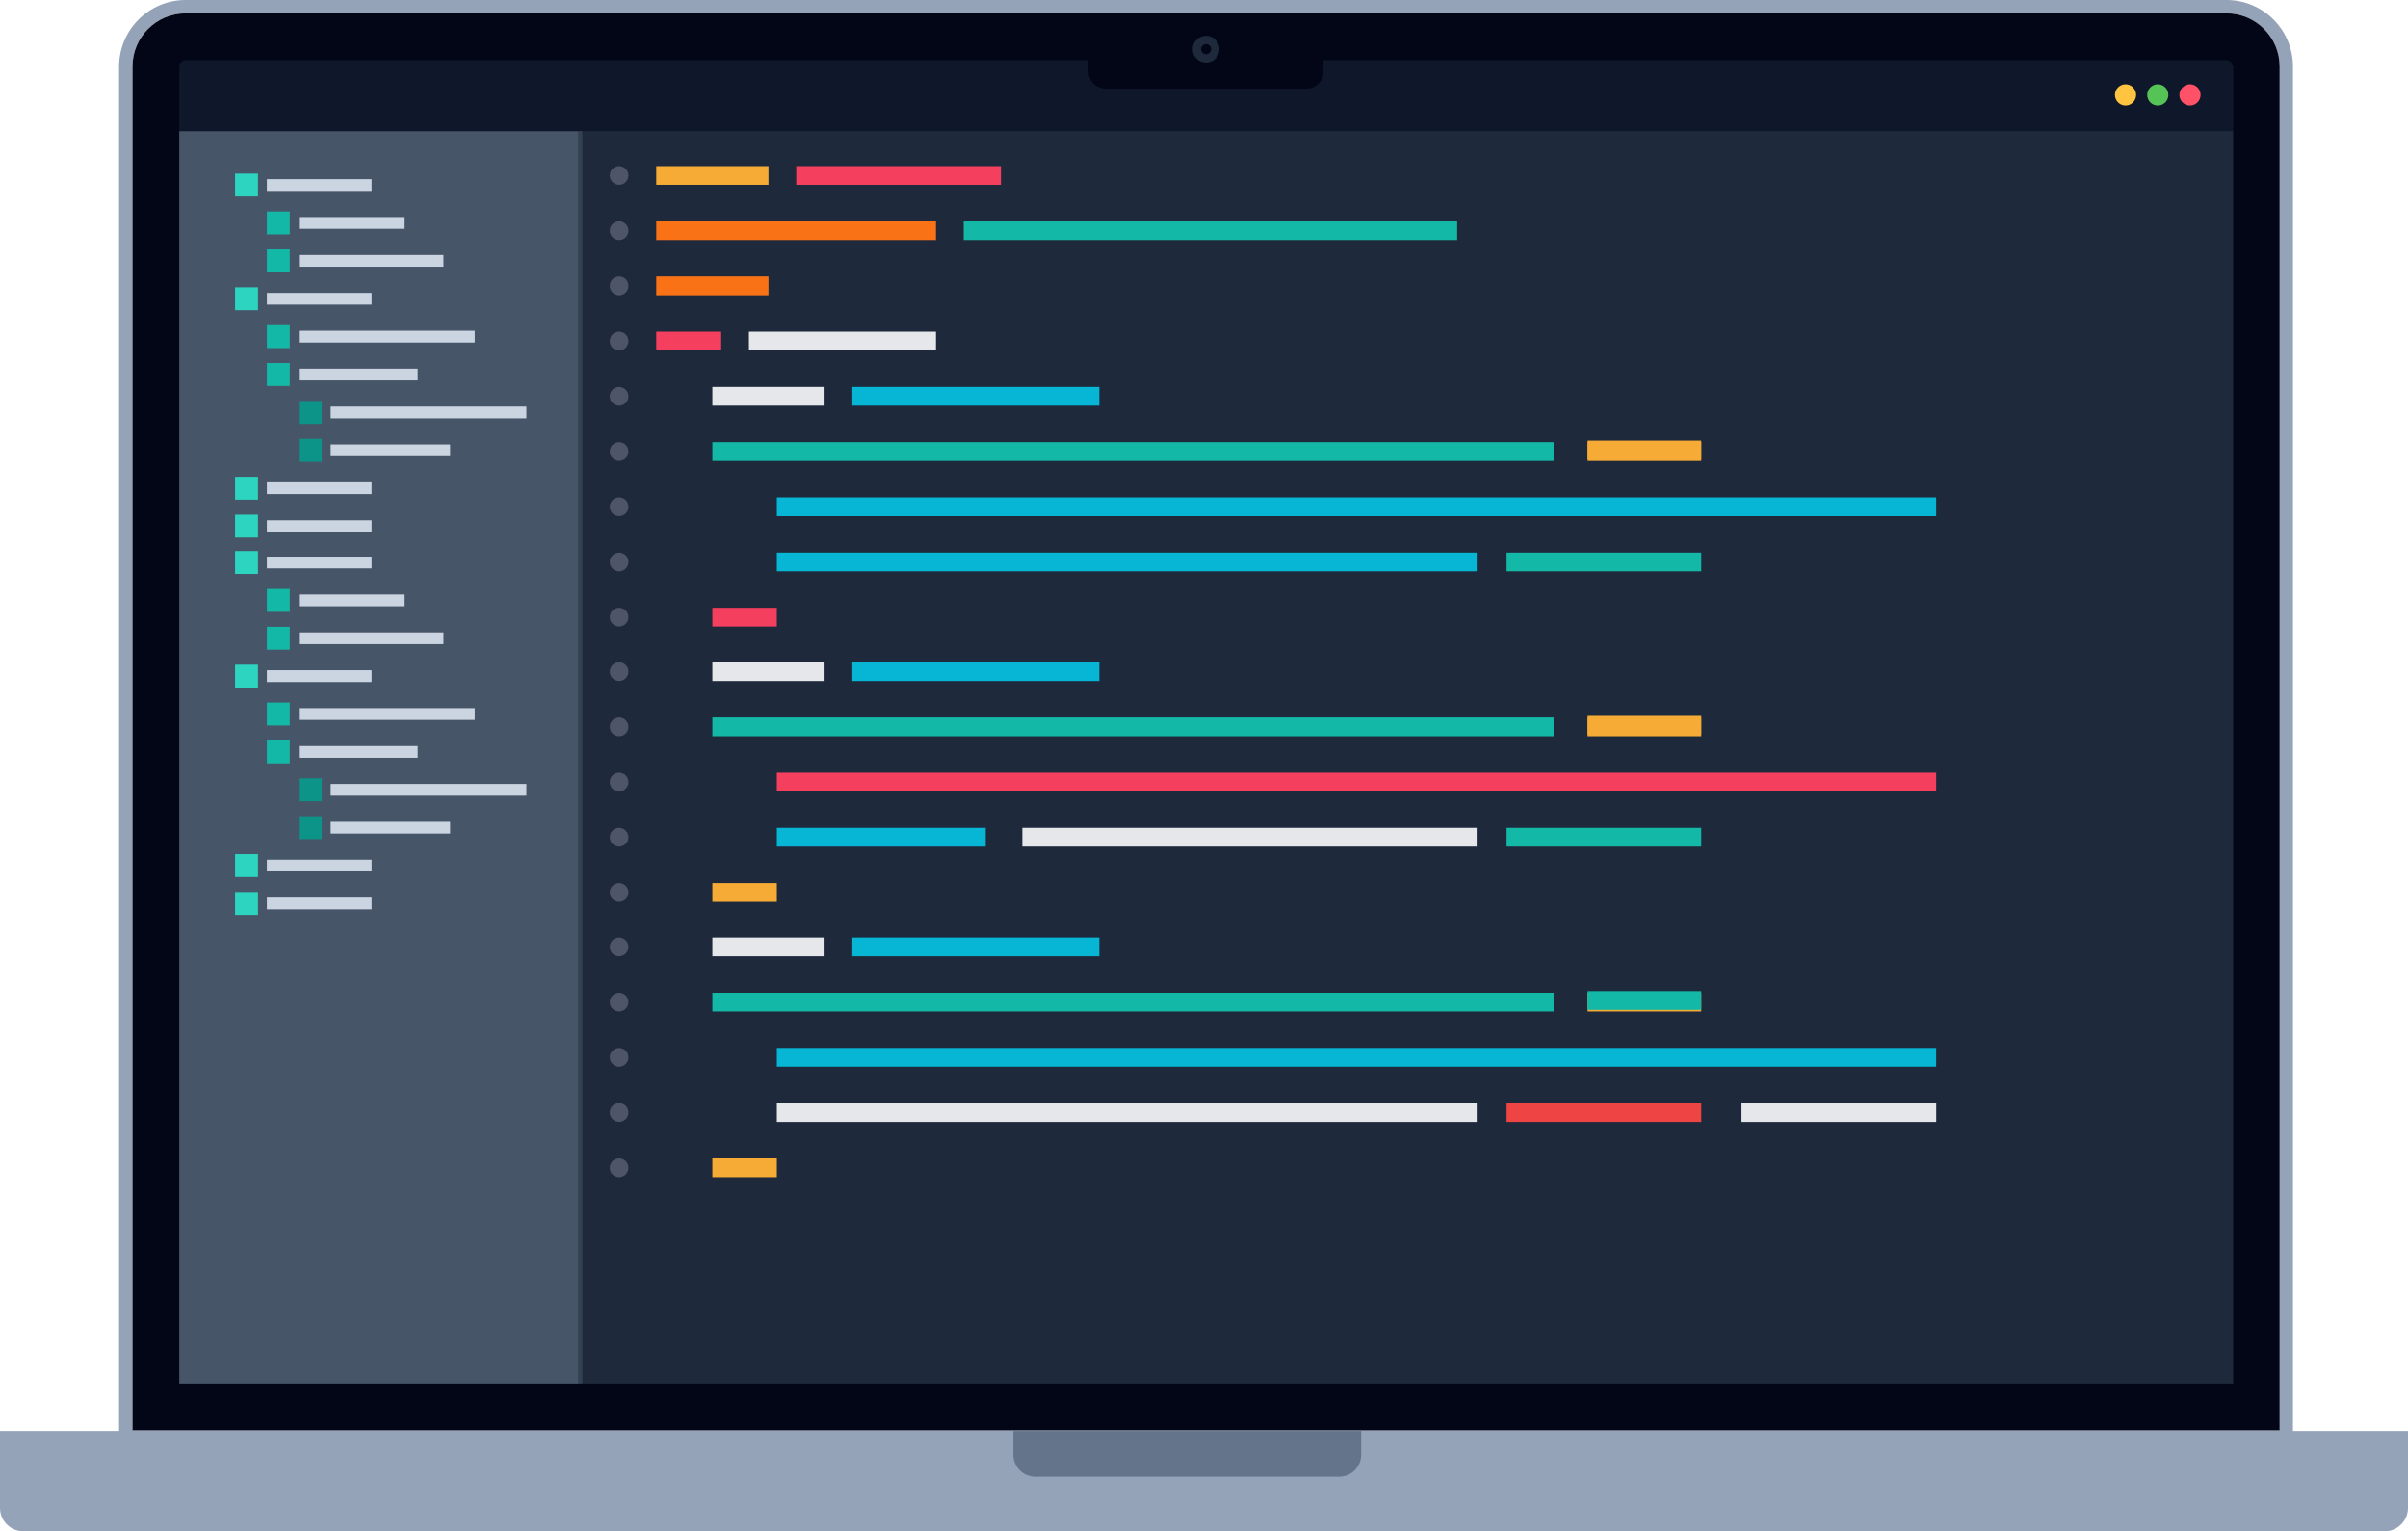 <?xml version="1.0" encoding="UTF-8"?>
<svg id="Layer_27" data-name="Layer 27" xmlns="http://www.w3.org/2000/svg" viewBox="0 0 636.91 405.15">
  <rect x="47.34" y="15.54" width="543.31" height="350.91" fill="#1e293b" stroke-width="0"/>
  <rect x="47.34" y="34.69" width="105.69" height="331.75" fill="#475569" stroke-width="0"/>
  <rect x="47.34" y="15.54" width="543.31" height="19.16" fill="#0f172a" stroke-width="0"/>
  <g>
    <path d="m565,25.11c0,1.55-1.25,2.81-2.8,2.81s-2.8-1.26-2.8-2.81,1.25-2.81,2.8-2.81,2.8,1.26,2.8,2.81Z" fill="#ffc440" stroke-width="0"/>
    <path d="m573.53,25.11c0,1.55-1.25,2.81-2.8,2.81s-2.8-1.26-2.8-2.81,1.25-2.81,2.8-2.81,2.8,1.26,2.8,2.81Z" fill="#56c356" stroke-width="0"/>
    <path d="m582.05,25.11c0,1.55-1.25,2.81-2.8,2.81s-2.8-1.26-2.8-2.81,1.25-2.81,2.8-2.81,2.8,1.26,2.8,2.81Z" fill="#ff5168" stroke-width="0"/>
  </g>
  <rect x="153.04" y="34.69" width="1" height="331.75" fill="#334155" stroke-width="0"/>
  <g>
    <g>
      <rect x="62.18" y="45.94" width="6.06" height="6.06" fill="#2dd4bf" stroke-width="0"/>
      <rect x="70.59" y="47.42" width="27.71" height="3.11" fill="#cbd5e1" stroke-width="0"/>
    </g>
    <g>
      <rect x="62.18" y="76.02" width="6.06" height="6.06" fill="#2dd4bf" stroke-width="0"/>
      <rect x="70.59" y="77.49" width="27.71" height="3.11" fill="#cbd5e1" stroke-width="0"/>
    </g>
    <g>
      <rect x="62.18" y="126.14" width="6.06" height="6.06" fill="#2dd4bf" stroke-width="0"/>
      <rect x="70.59" y="127.61" width="27.71" height="3.11" fill="#cbd5e1" stroke-width="0"/>
    </g>
    <g>
      <rect x="62.18" y="136.16" width="6.06" height="6.06" fill="#2dd4bf" stroke-width="0"/>
      <rect x="70.59" y="137.64" width="27.71" height="3.11" fill="#cbd5e1" stroke-width="0"/>
    </g>
    <g>
      <rect x="70.59" y="55.97" width="6.06" height="6.06" fill="#14b8a6" stroke-width="0"/>
      <rect x="79.08" y="57.44" width="27.71" height="3.11" fill="#cbd5e1" stroke-width="0"/>
    </g>
    <g>
      <rect x="70.59" y="65.99" width="6.06" height="6.06" fill="#14b8a6" stroke-width="0"/>
      <rect x="79.08" y="67.47" width="38.23" height="3.11" fill="#cbd5e1" stroke-width="0"/>
    </g>
    <g>
      <rect x="70.59" y="86.04" width="6.06" height="6.06" fill="#14b8a6" stroke-width="0"/>
      <rect x="79.06" y="87.52" width="46.52" height="3.11" fill="#cbd5e1" stroke-width="0"/>
    </g>
    <g>
      <rect x="70.59" y="96.06" width="6.06" height="6.06" fill="#14b8a6" stroke-width="0"/>
      <rect x="79.06" y="97.54" width="31.43" height="3.11" fill="#cbd5e1" stroke-width="0"/>
    </g>
    <g>
      <rect x="79.06" y="106.09" width="6.06" height="6.06" fill="#0d9488" stroke-width="0"/>
      <rect x="87.48" y="107.57" width="51.76" height="3.11" fill="#cbd5e1" stroke-width="0"/>
    </g>
    <g>
      <rect x="79.06" y="116.11" width="6.06" height="6.06" fill="#0d9488" stroke-width="0"/>
      <rect x="87.48" y="117.59" width="31.59" height="3.11" fill="#cbd5e1" stroke-width="0"/>
    </g>
    <g>
      <g>
        <rect x="62.18" y="145.78" width="6.06" height="6.06" fill="#2dd4bf" stroke-width="0"/>
        <rect x="70.59" y="147.26" width="27.71" height="3.11" fill="#cbd5e1" stroke-width="0"/>
      </g>
      <g>
        <rect x="62.18" y="175.86" width="6.06" height="6.06" fill="#2dd4bf" stroke-width="0"/>
        <rect x="70.59" y="177.33" width="27.71" height="3.11" fill="#cbd5e1" stroke-width="0"/>
      </g>
      <g>
        <rect x="62.18" y="225.98" width="6.06" height="6.06" fill="#2dd4bf" stroke-width="0"/>
        <rect x="70.59" y="227.45" width="27.71" height="3.11" fill="#cbd5e1" stroke-width="0"/>
      </g>
      <g>
        <rect x="62.18" y="236" width="6.06" height="6.06" fill="#2dd4bf" stroke-width="0"/>
        <rect x="70.59" y="237.48" width="27.71" height="3.11" fill="#cbd5e1" stroke-width="0"/>
      </g>
      <g>
        <rect x="70.59" y="155.81" width="6.06" height="6.06" fill="#14b8a6" stroke-width="0"/>
        <rect x="79.08" y="157.28" width="27.71" height="3.11" fill="#cbd5e1" stroke-width="0"/>
      </g>
      <g>
        <rect x="70.59" y="165.83" width="6.06" height="6.06" fill="#14b8a6" stroke-width="0"/>
        <rect x="79.08" y="167.31" width="38.23" height="3.11" fill="#cbd5e1" stroke-width="0"/>
      </g>
      <g>
        <rect x="70.59" y="185.88" width="6.06" height="6.06" fill="#14b8a6" stroke-width="0"/>
        <rect x="79.06" y="187.36" width="46.52" height="3.11" fill="#cbd5e1" stroke-width="0"/>
      </g>
      <g>
        <rect x="70.59" y="195.9" width="6.06" height="6.06" fill="#14b8a6" stroke-width="0"/>
        <rect x="79.06" y="197.38" width="31.43" height="3.11" fill="#cbd5e1" stroke-width="0"/>
      </g>
      <g>
        <rect x="79.06" y="205.93" width="6.06" height="6.06" fill="#0d9488" stroke-width="0"/>
        <rect x="87.48" y="207.41" width="51.76" height="3.11" fill="#cbd5e1" stroke-width="0"/>
      </g>
      <g>
        <rect x="79.06" y="215.95" width="6.06" height="6.06" fill="#0d9488" stroke-width="0"/>
        <rect x="87.48" y="217.43" width="31.59" height="3.11" fill="#cbd5e1" stroke-width="0"/>
      </g>
    </g>
  </g>
  <path d="m163.75,48.91h0c-1.36,0-2.47-1.11-2.47-2.48h0c0-1.37,1.11-2.48,2.47-2.48h0c1.36,0,2.47,1.11,2.47,2.48h0c0,1.37-1.11,2.48-2.47,2.48Z" fill="#4f5569" stroke-width="0"/>
  <rect x="173.58" y="43.95" width="29.68" height="4.96" fill="#f5ab35" stroke-width="0"/>
  <rect x="210.6" y="43.95" width="54.14" height="4.96" fill="#f43f5e" stroke-width="0"/>
  <path d="m163.75,63.52h0c-1.36,0-2.47-1.11-2.47-2.48h0c0-1.37,1.11-2.48,2.47-2.48h0c1.36,0,2.47,1.11,2.47,2.48h0c0,1.37-1.11,2.48-2.47,2.48Z" fill="#4f5569" stroke-width="0"/>
  <rect x="173.58" y="58.55" width="73.98" height="4.96" fill="#f97316" stroke-width="0"/>
  <rect x="254.89" y="58.55" width="130.53" height="4.96" fill="#14b8a6" stroke-width="0"/>
  <path d="m163.75,78.12h0c-1.36,0-2.47-1.11-2.47-2.48h0c0-1.37,1.11-2.48,2.47-2.48h0c1.36,0,2.47,1.11,2.47,2.48h0c0,1.37-1.11,2.48-2.47,2.48Z" fill="#4f5569" stroke-width="0"/>
  <rect x="173.58" y="73.16" width="29.68" height="4.96" fill="#f97316" stroke-width="0"/>
  <path d="m163.75,92.73h0c-1.36,0-2.47-1.11-2.47-2.48h0c0-1.37,1.11-2.48,2.47-2.48h0c1.36,0,2.47,1.11,2.47,2.48h0c0,1.37-1.11,2.48-2.47,2.48Z" fill="#4f5569" stroke-width="0"/>
  <rect x="173.58" y="87.77" width="17.18" height="4.96" fill="#f43f5e" stroke-width="0"/>
  <rect x="198.09" y="87.77" width="49.47" height="4.96" fill="#e5e7eb" stroke-width="0"/>
  <path d="m163.75,107.34h0c-1.36,0-2.47-1.11-2.47-2.48h0c0-1.37,1.11-2.48,2.47-2.48h0c1.36,0,2.47,1.11,2.47,2.48h0c0,1.37-1.11,2.48-2.47,2.48Z" fill="#4f5569" stroke-width="0"/>
  <rect x="188.42" y="102.37" width="29.68" height="4.96" fill="#e5e7eb" stroke-width="0"/>
  <rect x="225.44" y="102.37" width="65.33" height="4.96" fill="#06b6d4" stroke-width="0"/>
  <path d="m163.75,121.94h0c-1.36,0-2.47-1.11-2.47-2.48h0c0-1.37,1.11-2.48,2.47-2.48h0c1.36,0,2.47,1.11,2.47,2.48h0c0,1.37-1.11,2.48-2.47,2.48Z" fill="#4f5569" stroke-width="0"/>
  <rect x="188.42" y="116.98" width="222.51" height="4.96" fill="#14b8a6" stroke-width="0"/>
  <rect x="419.93" y="116.98" width="30.04" height="4.96" fill="#f5ab35" stroke-width="0"/>
  <rect x="419.93" y="116.57" width="30.04" height="4.96" fill="#f5ab35" stroke-width="0"/>
  <path d="m163.75,136.55h0c-1.36,0-2.47-1.11-2.47-2.48h0c0-1.37,1.11-2.48,2.47-2.48h0c1.36,0,2.47,1.11,2.47,2.48h0c0,1.37-1.11,2.48-2.47,2.48Z" fill="#4f5569" stroke-width="0"/>
  <rect x="205.47" y="131.59" width="306.64" height="4.96" fill="#06b6d4" stroke-width="0"/>
  <path d="m163.75,151.16h0c-1.36,0-2.47-1.11-2.47-2.48h0c0-1.37,1.11-2.48,2.47-2.48h0c1.36,0,2.47,1.11,2.47,2.48h0c0,1.37-1.11,2.48-2.47,2.48Z" fill="#4f5569" stroke-width="0"/>
  <rect x="205.47" y="146.19" width="185.12" height="4.96" fill="#06b6d4" stroke-width="0"/>
  <rect x="398.49" y="146.19" width="51.49" height="4.96" fill="#14b8a6" stroke-width="0"/>
  <path d="m163.75,165.76h0c-1.36,0-2.47-1.11-2.47-2.48h0c0-1.37,1.11-2.48,2.47-2.48h0c1.36,0,2.47,1.11,2.47,2.48h0c0,1.37-1.11,2.48-2.47,2.48Z" fill="#4f5569" stroke-width="0"/>
  <rect x="188.42" y="160.8" width="17.05" height="4.96" fill="#f43f5e" stroke-width="0"/>
  <path d="m163.75,180.18h0c-1.36,0-2.47-1.11-2.47-2.48h0c0-1.37,1.11-2.48,2.47-2.48h0c1.36,0,2.47,1.11,2.47,2.48h0c0,1.37-1.11,2.48-2.47,2.48Z" fill="#4f5569" stroke-width="0"/>
  <rect x="188.42" y="175.21" width="29.68" height="4.96" fill="#e5e7eb" stroke-width="0"/>
  <rect x="225.44" y="175.21" width="65.33" height="4.96" fill="#06b6d4" stroke-width="0"/>
  <path d="m163.75,194.78h0c-1.36,0-2.47-1.11-2.47-2.48h0c0-1.37,1.11-2.48,2.47-2.48h0c1.36,0,2.47,1.11,2.47,2.48h0c0,1.37-1.11,2.48-2.47,2.48Z" fill="#4f5569" stroke-width="0"/>
  <rect x="188.42" y="189.82" width="222.51" height="4.96" fill="#14b8a6" stroke-width="0"/>
  <rect x="419.93" y="189.82" width="30.04" height="4.96" fill="#f5ab35" stroke-width="0"/>
  <rect x="419.93" y="189.41" width="30.04" height="4.96" fill="#f5ab35" stroke-width="0"/>
  <path d="m163.75,209.39h0c-1.36,0-2.47-1.11-2.47-2.48h0c0-1.37,1.11-2.48,2.47-2.48h0c1.36,0,2.47,1.11,2.47,2.48h0c0,1.37-1.11,2.48-2.47,2.48Z" fill="#4f5569" stroke-width="0"/>
  <rect x="205.47" y="204.43" width="306.64" height="4.96" fill="#f43f5e" stroke-width="0"/>
  <path d="m163.75,223.99h0c-1.36,0-2.47-1.11-2.47-2.48h0c0-1.37,1.11-2.48,2.47-2.48h0c1.36,0,2.47,1.11,2.47,2.48h0c0,1.37-1.11,2.48-2.47,2.48Z" fill="#4f5569" stroke-width="0"/>
  <rect x="205.47" y="219.03" width="55.25" height="4.96" fill="#06b6d4" stroke-width="0"/>
  <rect x="270.4" y="219.03" width="120.18" height="4.96" fill="#e5e7eb" stroke-width="0"/>
  <rect x="398.49" y="219.03" width="51.49" height="4.96" fill="#14b8a6" stroke-width="0"/>
  <path d="m163.75,238.6h0c-1.36,0-2.47-1.11-2.47-2.48h0c0-1.37,1.11-2.48,2.47-2.48h0c1.36,0,2.47,1.11,2.47,2.48h0c0,1.37-1.11,2.48-2.47,2.48Z" fill="#4f5569" stroke-width="0"/>
  <rect x="188.42" y="233.64" width="17.05" height="4.96" fill="#f5ab35" stroke-width="0"/>
  <path d="m163.75,253.01h0c-1.36,0-2.47-1.11-2.47-2.48h0c0-1.37,1.11-2.48,2.47-2.48h0c1.36,0,2.47,1.11,2.47,2.48h0c0,1.37-1.11,2.48-2.47,2.48Z" fill="#4f5569" stroke-width="0"/>
  <rect x="188.42" y="248.05" width="29.68" height="4.96" fill="#e5e7eb" stroke-width="0"/>
  <rect x="225.44" y="248.05" width="65.33" height="4.96" fill="#06b6d4" stroke-width="0"/>
  <path d="m163.75,267.62h0c-1.36,0-2.47-1.11-2.47-2.48h0c0-1.37,1.11-2.48,2.47-2.48h0c1.36,0,2.47,1.11,2.47,2.48h0c0,1.37-1.11,2.48-2.47,2.48Z" fill="#4f5569" stroke-width="0"/>
  <rect x="188.42" y="262.66" width="222.51" height="4.96" fill="#14b8a6" stroke-width="0"/>
  <rect x="419.93" y="262.66" width="30.04" height="4.96" fill="#f5ab35" stroke-width="0"/>
  <rect x="419.93" y="262.24" width="30.04" height="4.96" fill="#14b8a6" stroke-width="0"/>
  <path d="m163.75,282.23h0c-1.36,0-2.47-1.11-2.47-2.48h0c0-1.37,1.11-2.48,2.47-2.48h0c1.36,0,2.47,1.11,2.47,2.48h0c0,1.37-1.11,2.48-2.47,2.48Z" fill="#4f5569" stroke-width="0"/>
  <rect x="205.47" y="277.26" width="306.64" height="4.96" fill="#06b6d4" stroke-width="0"/>
  <path d="m163.75,296.83h0c-1.36,0-2.47-1.11-2.47-2.48h0c0-1.37,1.11-2.48,2.47-2.48h0c1.36,0,2.47,1.11,2.47,2.48h0c0,1.37-1.11,2.48-2.47,2.48Z" fill="#4f5569" stroke-width="0"/>
  <rect x="205.47" y="291.87" width="185.12" height="4.96" fill="#e5e7eb" stroke-width="0"/>
  <rect x="398.49" y="291.87" width="51.49" height="4.96" fill="#ef4444" stroke-width="0"/>
  <rect x="460.63" y="291.87" width="51.49" height="4.96" fill="#e5e7eb" stroke-width="0"/>
  <path d="m163.75,311.44h0c-1.36,0-2.47-1.11-2.47-2.48h0c0-1.37,1.11-2.48,2.47-2.48h0c1.36,0,2.47,1.11,2.47,2.48h0c0,1.37-1.11,2.48-2.47,2.48Z" fill="#4f5569" stroke-width="0"/>
  <rect x="188.42" y="306.48" width="17.05" height="4.96" fill="#f5ab35" stroke-width="0"/>
  <path d="m588.88,3.54c7.77,0,14.07,6.3,14.07,14.07v360.83H35.04V17.61c0-7.77,6.3-14.07,14.07-14.07h539.78m0-3.54H49.11c-9.71,0-17.61,7.9-17.61,17.61v364.37h574.99V17.61c0-9.71-7.9-17.61-17.61-17.61h0Z" fill="#94a3b8" stroke-width="0"/>
  <path d="m588.88,3.54H49.11c-7.77,0-14.07,6.3-14.07,14.07v360.83h567.92V17.61c0-7.77-6.3-14.07-14.07-14.07Zm1.69,362.52H47.42V17.61c0-.93.76-1.69,1.68-1.69h238.81v2.98c0,2.51,2.04,4.55,4.55,4.55h53.06c2.51,0,4.55-2.04,4.55-4.55v-2.98h238.81c.93,0,1.69.76,1.69,1.69v348.45Z" fill="#020617" stroke-width="0"/>
  <path d="m0,378.61h636.91v20.37c0,3.4-2.76,6.17-6.17,6.17H6.17c-3.4,0-6.17-2.76-6.17-6.17v-20.37h0Z" fill="#94a3b8" stroke-width="0"/>
  <path d="m268.03,378.61h92v6.3c0,3.2-2.59,5.79-5.79,5.79h-80.42c-3.2,0-5.79-2.59-5.79-5.79v-6.3h0Z" fill="#64748b" stroke-width="0"/>
  <path d="m319,11.68c.73,0,1.33.6,1.33,1.33s-.6,1.33-1.33,1.33-1.33-.6-1.33-1.33.6-1.33,1.33-1.33m0-2.21c-1.95,0-3.54,1.58-3.54,3.54s1.58,3.54,3.54,3.54,3.54-1.58,3.54-3.54-1.58-3.54-3.54-3.54h0Z" fill="#1e293b" stroke-width="0"/>
</svg>
